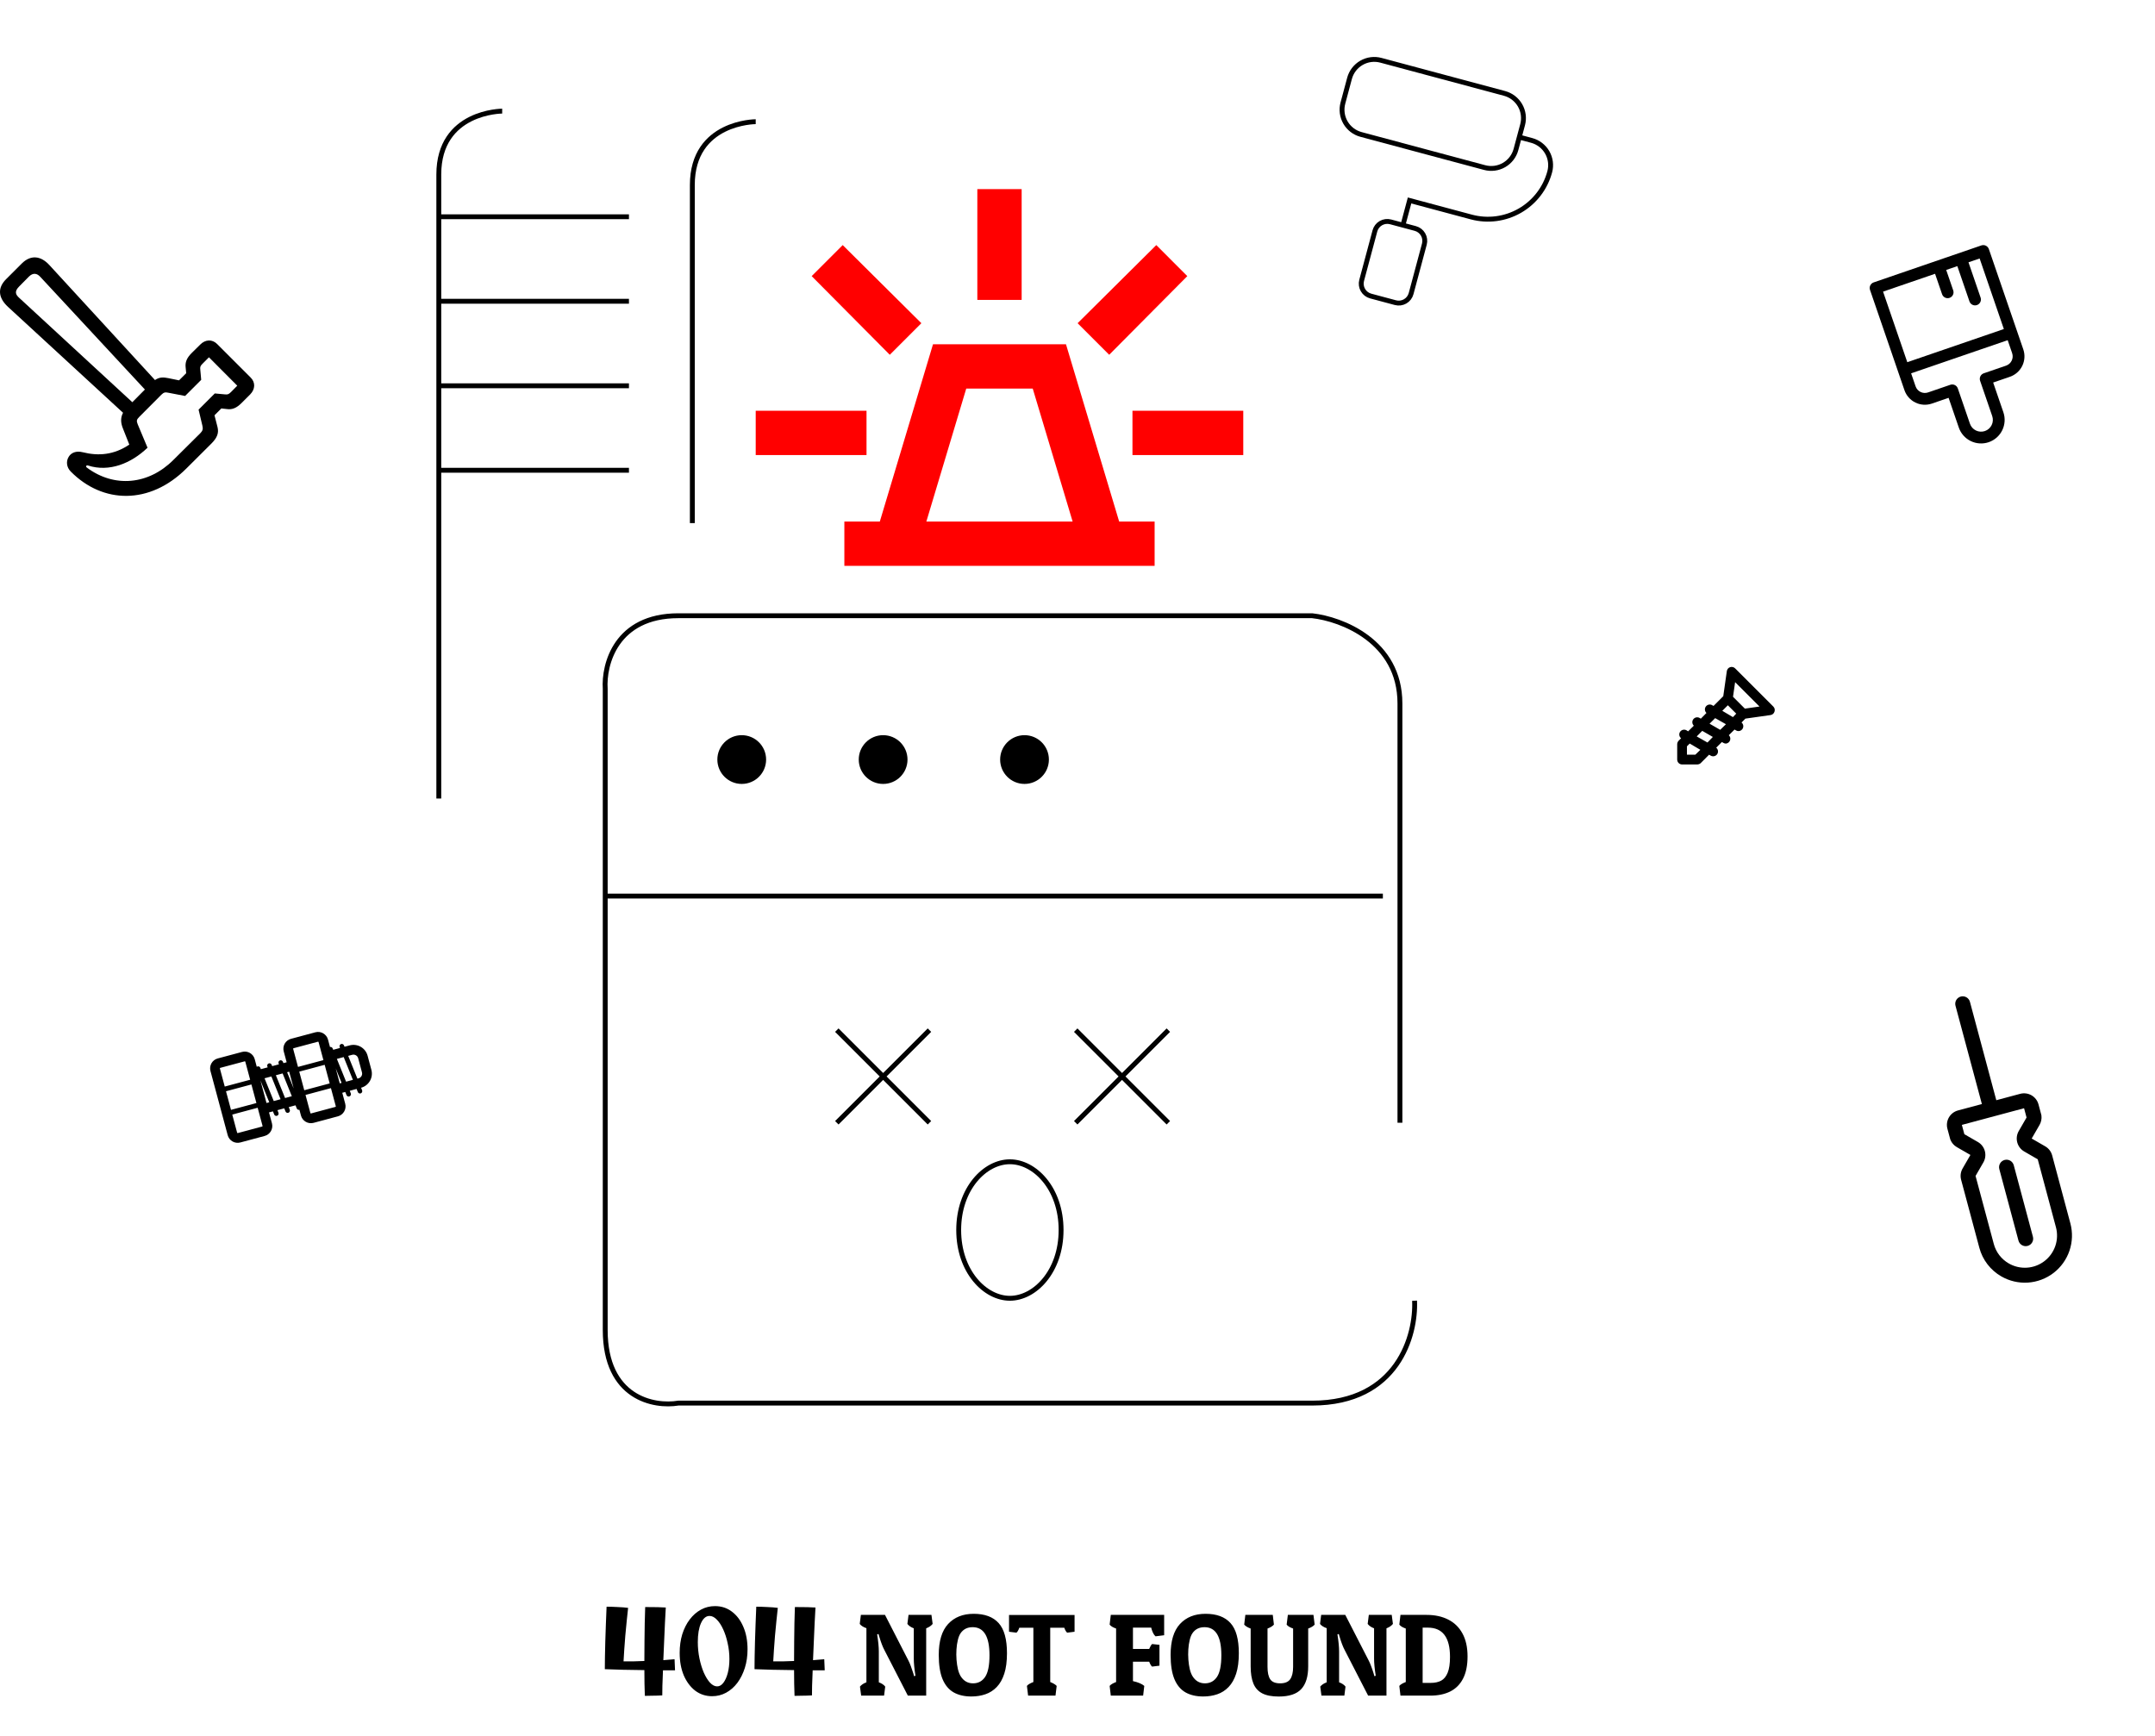 <svg width="442" height="356" viewBox="0 0 442 356" fill="none" xmlns="http://www.w3.org/2000/svg">
<g clipPath="url(#clip0_592_16538)">
<path d="M384.297 57.925C383.994 58.029 383.745 58.249 383.604 58.537C383.463 58.825 383.443 59.157 383.547 59.46L390.61 80.027C390.991 81.138 391.799 82.052 392.854 82.568C393.377 82.824 393.945 82.974 394.525 83.01C395.106 83.046 395.688 82.967 396.238 82.778L399.666 81.601L401.759 87.695C402.175 88.907 403.056 89.904 404.207 90.467C405.359 91.03 406.686 91.112 407.899 90.696C409.111 90.28 410.108 89.399 410.671 88.247C411.234 87.096 411.316 85.768 410.9 84.556L408.807 78.462L412.235 77.285C413.346 76.903 414.26 76.096 414.776 75.04C415.292 73.985 415.367 72.767 414.986 71.656L407.923 51.089C407.819 50.786 407.598 50.537 407.311 50.396C407.023 50.255 406.691 50.235 406.388 50.339L384.297 57.925ZM406.03 53.017L411 67.49L391.195 74.291L386.224 59.818L396.889 56.156L398.328 60.345C398.432 60.648 398.652 60.898 398.94 61.038C399.228 61.179 399.56 61.2 399.863 61.095C400.166 60.991 400.415 60.771 400.556 60.483C400.696 60.196 400.717 59.864 400.613 59.56L399.174 55.371L401.459 54.586L403.944 61.823C404.048 62.126 404.269 62.375 404.557 62.516C404.844 62.656 405.176 62.677 405.479 62.573C405.782 62.469 406.032 62.249 406.172 61.961C406.313 61.673 406.334 61.341 406.23 61.038L403.745 53.801L406.03 53.017ZM391.979 76.576L411.785 69.775L412.7 72.441C413.061 73.492 412.501 74.638 411.45 74.999L406.879 76.569C406.576 76.673 406.327 76.893 406.186 77.181C406.046 77.469 406.025 77.801 406.129 78.104L408.614 85.341C408.822 85.947 408.781 86.611 408.5 87.186C408.219 87.762 407.72 88.203 407.114 88.411C406.508 88.619 405.844 88.578 405.268 88.296C404.692 88.015 404.252 87.516 404.044 86.91L401.559 79.674C401.455 79.371 401.234 79.121 400.947 78.981C400.659 78.84 400.327 78.819 400.024 78.923L395.453 80.493C394.402 80.854 393.256 80.294 392.895 79.242L391.979 76.576Z" fill="black"/>
</g>
<path d="M1.238 57.276L4.502 54.013C6.298 52.258 8.344 52.402 10.162 54.406L31.788 77.952C32.675 77.332 33.501 77.353 34.513 77.559L36.723 78.014L38.19 76.547L38.086 75.453C37.942 74.317 38.273 73.449 39.326 72.396L41.061 70.682C42.114 69.608 43.519 69.546 44.53 70.558L51.409 77.435C52.421 78.448 52.359 79.832 51.305 80.906L49.57 82.641C48.518 83.694 47.629 84.066 46.513 83.9L45.398 83.777L43.994 85.181L44.614 87.598C44.902 88.795 44.593 89.766 43.291 91.047L38.19 96.128C30.692 103.584 21.088 103.357 14.52 96.727C13.611 95.819 13.528 94.579 14.107 93.671C14.582 92.885 15.593 92.411 16.977 92.762C20.179 93.566 23.381 93.319 26.52 91.192L25.198 87.845C24.702 86.606 24.743 85.595 25.239 84.665L1.631 62.935C-0.352 61.099 -0.579 59.096 1.239 57.277M17.804 95.901C23.443 100.116 30.465 99.434 35.547 94.353L41.102 88.838C41.598 88.342 41.661 87.95 41.516 87.33L40.731 84.025L44.056 80.7L46.082 80.886C46.68 80.948 46.865 80.907 47.361 80.432L48.663 79.11L42.859 73.285L41.537 74.606C41.062 75.082 41.02 75.268 41.083 75.867L41.268 77.912L37.964 81.216L34.535 80.556C33.936 80.432 33.627 80.432 33.11 80.948L28.523 85.553C28.027 86.049 27.965 86.338 28.234 86.999L30.259 91.832C26.871 95.075 22.389 96.872 18.072 95.488C17.887 95.426 17.762 95.468 17.7 95.55C17.639 95.653 17.639 95.756 17.804 95.9M3.924 58.764C2.87 59.818 3.242 60.458 3.944 61.099L27.14 82.498L29.722 79.895L8.26 56.78C7.62 56.077 6.814 55.871 5.946 56.718L3.924 58.764Z" fill="black"/>
<g clipPath="url(#clip1_592_16538)">
<path d="M276.795 16.075C277.155 14.73 278.035 13.583 279.241 12.887C280.446 12.191 281.879 12.002 283.224 12.363L308.58 19.157C309.925 19.517 311.072 20.397 311.768 21.603C312.464 22.809 312.653 24.242 312.292 25.587L310.933 30.658C310.573 32.003 309.693 33.149 308.487 33.846C307.282 34.542 305.849 34.73 304.504 34.37L279.148 27.576C277.803 27.216 276.656 26.336 275.96 25.13C275.264 23.924 275.075 22.491 275.436 21.146L276.795 16.075Z" stroke="black" strokeWidth="2" strokeLinecap="round" strokeLinejoin="round"/>
<path d="M311.613 28.122L314.149 28.802C315.493 29.162 316.64 30.042 317.336 31.248C318.033 32.454 318.221 33.887 317.861 35.232C316.96 38.594 314.76 41.461 311.746 43.201C308.731 44.942 305.148 45.413 301.786 44.513L289.108 41.115L287.749 46.187M281.999 47.363C282.179 46.691 282.619 46.117 283.222 45.769C283.825 45.421 284.541 45.327 285.214 45.507L290.285 46.866C290.958 47.046 291.531 47.486 291.879 48.089C292.227 48.692 292.321 49.408 292.141 50.081L289.424 60.223C289.243 60.896 288.803 61.469 288.201 61.817C287.598 62.165 286.881 62.26 286.209 62.079L281.138 60.721C280.465 60.54 279.892 60.1 279.544 59.498C279.196 58.895 279.101 58.178 279.281 57.506L281.999 47.363Z" stroke="black" strokeWidth="2" strokeLinecap="round" strokeLinejoin="round"/>
</g>
<g clipPath="url(#clip2_592_16538)">
<path d="M44.667 217.099L49.662 215.761C50.782 215.461 51.945 216.132 52.246 217.253L52.665 218.812C52.721 218.768 52.787 218.739 52.856 218.725C52.926 218.71 52.998 218.712 53.067 218.729C53.136 218.747 53.2 218.78 53.254 218.825C53.309 218.871 53.352 218.928 53.381 218.993L53.505 219.3L54.906 218.925L54.846 218.776C54.723 218.509 54.863 218.186 55.15 218.109C55.369 218.05 55.604 218.163 55.703 218.371L55.827 218.678L57.215 218.307L57.154 218.158C57.032 217.89 57.172 217.567 57.459 217.49C57.677 217.432 57.912 217.545 58.012 217.752L58.137 218.06L58.793 217.883L58.197 215.663C58.123 215.395 58.103 215.114 58.139 214.838C58.174 214.562 58.264 214.296 58.403 214.055C58.542 213.814 58.728 213.603 58.949 213.434C59.171 213.266 59.423 213.143 59.693 213.073L64.689 211.734C65.809 211.434 66.972 212.105 67.273 213.226L67.682 214.751C67.788 214.727 67.9 214.74 67.997 214.789C68.094 214.837 68.172 214.918 68.216 215.018L68.341 215.326L69.741 214.95L69.681 214.801C69.558 214.534 69.698 214.211 69.985 214.134C70.204 214.075 70.439 214.188 70.538 214.396L70.663 214.703L71.722 214.42C72.103 214.318 72.499 214.292 72.89 214.343C73.281 214.394 73.657 214.522 73.999 214.719C74.34 214.916 74.639 215.179 74.879 215.491C75.119 215.804 75.295 216.161 75.397 216.541L76.172 219.438C76.378 220.205 76.271 221.023 75.874 221.711C75.478 222.399 74.825 222.903 74.059 223.11L74.26 223.608C74.383 223.875 74.243 224.198 73.956 224.275C73.847 224.304 73.732 224.294 73.631 224.246C73.529 224.198 73.448 224.116 73.402 224.013L73.137 223.357L71.737 223.733L71.938 224.23C72.061 224.497 71.92 224.82 71.633 224.897C71.525 224.927 71.41 224.917 71.308 224.869C71.207 224.821 71.126 224.738 71.08 224.635L70.814 223.98L70.203 224.143L70.805 226.385C71.106 227.506 70.433 228.67 69.313 228.971L64.313 230.31C63.773 230.453 63.198 230.376 62.714 230.097C62.229 229.817 61.875 229.358 61.729 228.818L61.411 227.636C61.305 227.661 61.194 227.648 61.096 227.6C60.998 227.551 60.92 227.47 60.875 227.37L60.61 226.714L59.224 227.085L59.425 227.583C59.548 227.85 59.407 228.173 59.121 228.25C59.012 228.28 58.897 228.269 58.796 228.221C58.694 228.173 58.613 228.091 58.567 227.988L58.302 227.332L56.901 227.708L57.103 228.205C57.226 228.472 57.085 228.795 56.798 228.872C56.69 228.902 56.575 228.892 56.473 228.844C56.372 228.796 56.291 228.713 56.245 228.61L55.979 227.955L55.177 228.169L55.779 230.412C56.079 231.532 55.407 232.696 54.286 232.997L49.287 234.336C48.746 234.479 48.171 234.403 47.687 234.123C47.203 233.844 46.849 233.384 46.703 232.844L43.171 219.689C43.097 219.421 43.077 219.141 43.112 218.864C43.148 218.588 43.237 218.322 43.377 218.081C43.516 217.84 43.702 217.629 43.923 217.46C44.145 217.292 44.397 217.169 44.667 217.099ZM54.66 226.239L55.225 226.086L53.414 221.604L54.66 226.239ZM45.169 219.035C45.143 219.042 45.122 219.059 45.109 219.082C45.095 219.104 45.092 219.131 45.099 219.157L45.102 219.167L46.096 222.866L51.307 221.469L50.314 217.771C50.31 217.757 50.304 217.744 50.295 217.733C50.286 217.722 50.274 217.713 50.262 217.706C50.25 217.698 50.236 217.693 50.222 217.691C50.208 217.689 50.193 217.689 50.179 217.693L45.18 219.032L45.169 219.035ZM51.566 222.435L46.355 223.831L47.379 227.646L52.591 226.249L51.566 222.435ZM47.637 228.612L48.636 232.327C48.639 232.34 48.646 232.353 48.655 232.364C48.664 232.376 48.675 232.385 48.688 232.392C48.718 232.409 48.748 232.411 48.771 232.405L53.77 231.065C53.793 231.06 53.817 231.044 53.835 231.013C53.842 231.001 53.847 230.987 53.85 230.973C53.852 230.959 53.851 230.945 53.848 230.931L52.85 227.214L47.637 228.612ZM58.891 219.928L60.238 223.261L59.312 219.816L58.891 219.928ZM69.685 222.212L70.061 222.111L68.861 219.142L69.685 222.212ZM56.148 225.839L57.548 225.464L55.66 220.794L54.26 221.169L56.148 225.839ZM56.582 220.547L58.47 225.217L59.856 224.846L57.969 220.175L56.582 220.547ZM69.095 217.194L70.983 221.864L72.383 221.489L70.495 216.819L69.095 217.194ZM71.417 216.572L73.305 221.242L73.534 221.181C73.661 221.148 73.78 221.089 73.884 221.009C73.988 220.929 74.076 220.829 74.142 220.715C74.207 220.602 74.25 220.476 74.267 220.346C74.284 220.215 74.275 220.083 74.241 219.956L73.464 217.059C73.395 216.803 73.227 216.585 72.998 216.452C72.768 216.319 72.495 216.284 72.239 216.352L71.417 216.572ZM60.195 215.009C60.17 215.016 60.148 215.033 60.135 215.055C60.122 215.078 60.118 215.105 60.125 215.13L60.128 215.14L61.122 218.84L66.334 217.442L65.341 213.745C65.337 213.731 65.33 213.718 65.321 213.707C65.312 213.696 65.301 213.686 65.288 213.68C65.276 213.672 65.262 213.667 65.248 213.665C65.234 213.662 65.219 213.663 65.206 213.667L60.206 215.006L60.195 215.009ZM66.593 218.408L61.381 219.805L62.405 223.62L67.618 222.223L66.593 218.408ZM62.663 224.585L63.662 228.3C63.666 228.314 63.672 228.327 63.681 228.338C63.691 228.349 63.702 228.358 63.714 228.365C63.745 228.383 63.774 228.384 63.797 228.378L68.797 227.039C68.819 227.033 68.844 227.017 68.862 226.986C68.869 226.974 68.874 226.96 68.876 226.946C68.878 226.932 68.878 226.918 68.874 226.904L67.877 223.188L62.663 224.585Z" fill="black"/>
</g>
<path d="M415.877 255.549C415.682 255.601 415.479 255.614 415.279 255.588C415.079 255.562 414.887 255.496 414.712 255.396C414.538 255.295 414.385 255.161 414.262 255.001C414.139 254.841 414.05 254.658 413.997 254.464L410.068 239.799C409.963 239.407 410.018 238.988 410.221 238.636C410.424 238.283 410.759 238.026 411.152 237.921C411.545 237.815 411.963 237.87 412.316 238.073C412.668 238.276 412.925 238.611 413.031 239.004L416.96 253.668C417.013 253.863 417.026 254.066 417 254.266C416.974 254.466 416.909 254.658 416.808 254.833C416.708 255.008 416.573 255.161 416.414 255.284C416.254 255.406 416.071 255.496 415.877 255.549ZM410.476 261.802C409.374 261.17 408.409 260.326 407.636 259.318C406.863 258.311 406.297 257.16 405.971 255.932L402.236 241.993C402.13 241.605 402.102 241.199 402.154 240.799C402.207 240.399 402.338 240.014 402.54 239.665L404.14 236.895L401.346 235.282C400.767 234.947 400.313 234.432 400.054 233.816C400.026 233.751 400.003 233.685 399.985 233.617L399.423 231.522C399.213 230.737 399.324 229.9 399.73 229.196C400.137 228.492 400.806 227.978 401.592 227.767L406.493 226.455L401.08 206.286C401.028 206.091 401.014 205.888 401.041 205.689C401.067 205.489 401.132 205.296 401.233 205.122C401.334 204.947 401.468 204.794 401.628 204.672C401.788 204.549 401.97 204.459 402.165 204.407C402.36 204.355 402.563 204.341 402.762 204.368C402.962 204.394 403.155 204.459 403.329 204.56C403.504 204.661 403.657 204.795 403.779 204.955C403.902 205.115 403.992 205.297 404.044 205.492L409.45 225.668L414.349 224.357C414.738 224.253 415.144 224.226 415.543 224.279C415.943 224.331 416.328 224.462 416.677 224.663C417.025 224.865 417.331 225.133 417.576 225.453C417.822 225.772 418.002 226.137 418.106 226.526L418.667 228.621C418.685 228.688 418.699 228.757 418.708 228.826C418.788 229.487 418.652 230.155 418.322 230.733L416.709 233.527L419.481 235.127C419.83 235.328 420.136 235.596 420.381 235.915C420.626 236.234 420.805 236.599 420.909 236.987L424.643 250.928C425.137 252.774 425.073 254.726 424.458 256.535C423.844 258.345 422.707 259.932 421.191 261.096C419.674 262.26 417.847 262.948 415.94 263.074C414.033 263.199 412.131 262.757 410.476 261.802ZM412.009 259.146C413.139 259.799 414.438 260.101 415.74 260.016C417.043 259.931 418.291 259.461 419.326 258.667C420.362 257.872 421.139 256.788 421.558 255.553C421.978 254.317 422.022 252.984 421.684 251.723L417.948 237.784L415.175 236.183C414.471 235.776 413.957 235.106 413.746 234.321C413.536 233.535 413.646 232.698 414.053 231.993L415.655 229.217L415.146 227.312L402.387 230.73L402.898 232.636L405.673 234.238C406.378 234.645 406.892 235.315 407.102 236.101C407.313 236.887 407.203 237.724 406.796 238.428L405.196 241.199L408.933 255.139C409.155 255.977 409.541 256.763 410.069 257.451C410.598 258.138 411.257 258.715 412.009 259.146Z" fill="black"/>
<path d="M363.71 144.918L355.88 137.088C355.749 136.956 355.583 136.863 355.401 136.82C355.22 136.777 355.03 136.786 354.853 136.845C354.676 136.904 354.519 137.012 354.4 137.155C354.282 137.299 354.205 137.473 354.18 137.658L353.45 142.798L351.45 144.798L351.12 144.608C350.905 144.503 350.659 144.479 350.427 144.54C350.196 144.601 349.994 144.744 349.859 144.941C349.723 145.138 349.663 145.378 349.689 145.616C349.715 145.854 349.825 146.074 350 146.238L348.85 147.408L348.52 147.218C348.305 147.119 348.062 147.1 347.835 147.163C347.607 147.227 347.409 147.368 347.276 147.564C347.143 147.759 347.084 147.995 347.108 148.23C347.133 148.465 347.24 148.684 347.41 148.848L346.24 150.008L345.92 149.798C345.806 149.732 345.68 149.689 345.549 149.672C345.418 149.655 345.285 149.663 345.158 149.698C345.031 149.732 344.911 149.791 344.807 149.872C344.703 149.953 344.615 150.053 344.55 150.168C344.437 150.374 344.4 150.613 344.446 150.843C344.492 151.074 344.617 151.281 344.8 151.428L344.29 151.938C344.197 152.032 344.126 152.144 344.08 152.268C344.029 152.388 344.002 152.517 344 152.648V155.798C344 156.063 344.105 156.317 344.293 156.505C344.48 156.693 344.735 156.798 345 156.798H348.13C348.261 156.796 348.39 156.769 348.51 156.718C348.634 156.672 348.746 156.601 348.84 156.508L350.54 154.798L350.87 154.988C350.984 155.054 351.109 155.098 351.239 155.116C351.37 155.134 351.502 155.126 351.63 155.092C351.757 155.059 351.876 155.001 351.981 154.921C352.086 154.841 352.174 154.742 352.24 154.628C352.357 154.422 352.397 154.181 352.353 153.949C352.309 153.716 352.184 153.507 352 153.358L353.17 152.198L353.5 152.388C353.649 152.473 353.818 152.517 353.99 152.518C354.181 152.501 354.364 152.429 354.515 152.31C354.667 152.192 354.781 152.033 354.844 151.851C354.908 151.67 354.917 151.474 354.872 151.287C354.827 151.1 354.729 150.93 354.59 150.798L355.76 149.638L356.09 149.828C356.239 149.913 356.408 149.957 356.58 149.958C356.784 149.954 356.982 149.888 357.148 149.769C357.313 149.649 357.438 149.481 357.506 149.289C357.573 149.096 357.58 148.887 357.526 148.69C357.471 148.494 357.357 148.318 357.2 148.188L357.99 147.398L363.14 146.668C363.325 146.642 363.499 146.564 363.642 146.444C363.785 146.324 363.892 146.166 363.95 145.988C364.019 145.806 364.032 145.607 363.99 145.417C363.947 145.227 363.85 145.054 363.71 144.918ZM347.72 154.798H346V153.078L346.57 152.508L348.75 153.798L347.72 154.798ZM350.21 152.298L348 151.048L349.14 149.908L351.31 151.158L350.21 152.298ZM352.82 149.698L350.64 148.438L351.79 147.298L354 148.548L352.82 149.698ZM355.43 147.088L353.25 145.798L354.39 144.658L356.11 146.378L355.43 147.088ZM357.88 145.348L355.45 142.918L355.88 139.918L360.88 144.918L357.88 145.348Z" fill="black"/>
<path d="M90 163.793V35.793C90 22.793 103 22.793 103 22.793M90 44.46H129M90 61.793H129M90 79.126H129M90 96.46H129M142 107.293V37.96C142 24.96 155 24.96 155 24.96" stroke="black" strokeWidth="4" strokeLinecap="round" strokeLinejoin="round"/>
<path d="M290.133 266.793C290.467 273.793 286.733 287.793 269.133 287.793C251.533 287.793 175.133 287.793 139.133 287.793C134.133 288.626 124.133 286.793 124.133 272.793C124.133 262.992 124.133 221.086 124.133 183.793M287.133 230.293C287.133 206.96 287.133 157.093 287.133 144.293C287.133 131.492 275.133 126.959 269.133 126.293C231.133 126.293 151.933 126.293 139.133 126.293C126.333 126.293 123.8 136.293 124.133 141.293C124.133 152.689 124.133 167.818 124.133 183.793M124.133 183.793H283.633M190.633 211.293L171.633 230.293M171.633 211.293L190.633 230.293M239.633 211.293L220.633 230.293M220.633 211.293L239.633 230.293" stroke="black" strokeWidth="12" strokeLinecap="round" strokeLinejoin="round"/>
<path d="M217.633 252.293C217.633 260.794 212.243 266.293 207.133 266.293C202.022 266.293 196.633 260.794 196.633 252.293C196.633 243.792 202.022 238.293 207.133 238.293C212.243 238.293 217.633 243.792 217.633 252.293Z" stroke="black" strokeWidth="7"/>
<circle cx="152.133" cy="155.793" r="5" fill="black"/>
<circle cx="181.133" cy="155.793" r="5" fill="black"/>
<circle cx="210.133" cy="155.793" r="5" fill="black"/>
<path d="M173.182 116.066V106.975H180.455L191.364 70.611H218.636L229.545 106.975H236.818V116.066H173.182ZM190 106.975H220L211.818 79.702H198.182L190 106.975ZM200.455 61.52V38.793H209.545V61.52H200.455ZM227.5 72.77L221.023 66.293L237.159 50.27L243.523 56.634L227.5 72.77ZM232.273 93.338V84.248H255V93.338H232.273ZM182.5 72.77L166.477 56.634L172.841 50.27L188.977 66.293L182.5 72.77ZM155 93.338V84.248H177.727V93.338H155Z" fill="#FF0000"/>
<path d="M132.26 347.841C132.228 347.089 132.204 346.249 132.188 345.321C132.188 344.377 132.18 343.457 132.164 342.561C130.596 342.545 129.108 342.521 127.7 342.489C126.308 342.457 125.092 342.417 124.052 342.369C124.052 341.681 124.06 340.849 124.076 339.873C124.092 338.897 124.116 337.833 124.148 336.681C124.18 335.529 124.22 334.345 124.268 333.129C124.316 331.913 124.364 330.721 124.412 329.553C125.1 329.553 125.86 329.577 126.692 329.625C127.524 329.657 128.236 329.713 128.828 329.793C128.732 330.609 128.636 331.513 128.54 332.505C128.444 333.481 128.348 334.481 128.252 335.505C128.172 336.513 128.1 337.473 128.036 338.385C127.972 339.297 127.924 340.089 127.892 340.761C128.596 340.761 129.308 340.761 130.028 340.761C130.748 340.745 131.46 340.721 132.164 340.689C132.164 340.545 132.164 340.401 132.164 340.257C132.164 339.057 132.172 337.833 132.188 336.585C132.204 335.321 132.22 334.097 132.236 332.913C132.268 331.713 132.3 330.617 132.332 329.625C133.356 329.625 134.212 329.633 134.9 329.649C135.604 329.665 136.156 329.689 136.556 329.721C136.508 330.585 136.452 331.617 136.388 332.817C136.34 334.017 136.284 335.281 136.22 336.609C136.156 337.937 136.1 339.241 136.052 340.521C136.964 340.457 137.732 340.393 138.356 340.329L138.452 342.609C137.636 342.609 136.812 342.609 135.98 342.609C135.932 343.809 135.892 344.865 135.86 345.777C135.844 346.689 135.836 347.345 135.836 347.745C135.564 347.761 135.212 347.777 134.78 347.793C134.348 347.809 133.9 347.817 133.436 347.817C132.988 347.833 132.596 347.841 132.26 347.841ZM146.052 347.913C144.756 347.913 143.604 347.537 142.596 346.785C141.604 346.017 140.82 344.969 140.244 343.641C139.684 342.297 139.404 340.761 139.404 339.033C139.404 337.657 139.58 336.385 139.932 335.217C140.3 334.049 140.812 333.033 141.468 332.169C142.124 331.305 142.892 330.633 143.772 330.153C144.652 329.673 145.612 329.433 146.652 329.433C147.964 329.433 149.116 329.809 150.108 330.561C151.116 331.313 151.9 332.353 152.46 333.681C153.036 335.009 153.324 336.545 153.324 338.289C153.324 339.665 153.14 340.937 152.772 342.105C152.404 343.273 151.892 344.297 151.236 345.177C150.58 346.041 149.812 346.713 148.932 347.193C148.052 347.673 147.092 347.913 146.052 347.913ZM147.084 345.897C147.564 345.897 147.988 345.657 148.356 345.177C148.74 344.681 149.044 344.009 149.268 343.161C149.492 342.313 149.604 341.353 149.604 340.281C149.604 339.161 149.484 338.081 149.244 337.041C149.02 335.985 148.716 335.041 148.332 334.209C147.948 333.361 147.508 332.689 147.012 332.193C146.532 331.697 146.036 331.449 145.524 331.449C144.804 331.449 144.22 331.945 143.772 332.937C143.34 333.913 143.124 335.201 143.124 336.801C143.124 337.953 143.236 339.073 143.46 340.161C143.684 341.233 143.98 342.201 144.348 343.065C144.732 343.929 145.156 344.617 145.62 345.129C146.1 345.641 146.588 345.897 147.084 345.897ZM162.963 347.841C162.931 347.089 162.907 346.249 162.891 345.321C162.891 344.377 162.883 343.457 162.867 342.561C161.299 342.545 159.811 342.521 158.403 342.489C157.011 342.457 155.795 342.417 154.755 342.369C154.755 341.681 154.763 340.849 154.779 339.873C154.795 338.897 154.819 337.833 154.851 336.681C154.883 335.529 154.923 334.345 154.971 333.129C155.019 331.913 155.067 330.721 155.115 329.553C155.803 329.553 156.563 329.577 157.395 329.625C158.227 329.657 158.939 329.713 159.531 329.793C159.435 330.609 159.339 331.513 159.243 332.505C159.147 333.481 159.051 334.481 158.955 335.505C158.875 336.513 158.803 337.473 158.739 338.385C158.675 339.297 158.627 340.089 158.595 340.761C159.299 340.761 160.011 340.761 160.731 340.761C161.451 340.745 162.163 340.721 162.867 340.689C162.867 340.545 162.867 340.401 162.867 340.257C162.867 339.057 162.875 337.833 162.891 336.585C162.907 335.321 162.923 334.097 162.939 332.913C162.971 331.713 163.003 330.617 163.035 329.625C164.059 329.625 164.915 329.633 165.603 329.649C166.307 329.665 166.859 329.689 167.259 329.721C167.211 330.585 167.155 331.617 167.091 332.817C167.043 334.017 166.987 335.281 166.923 336.609C166.859 337.937 166.803 339.241 166.755 340.521C167.667 340.457 168.435 340.393 169.059 340.329L169.155 342.609C168.339 342.609 167.515 342.609 166.683 342.609C166.635 343.809 166.595 344.865 166.563 345.777C166.547 346.689 166.539 347.345 166.539 347.745C166.267 347.761 165.915 347.777 165.483 347.793C165.051 347.809 164.603 347.817 164.139 347.817C163.691 347.833 163.299 347.841 162.963 347.841ZM180.25 338.746V345.062C180.844 345.281 181.281 345.574 181.562 345.941L181.328 347.793H176.629L176.383 345.941C176.68 345.574 177.121 345.281 177.707 345.062V333.965C177.051 333.73 176.594 333.438 176.336 333.086L176.57 331.234H181.516L186.297 340.551C186.477 340.887 186.648 341.281 186.812 341.734C186.984 342.18 187.156 342.68 187.328 343.234L187.492 343.809L187.762 343.715C187.535 342.293 187.422 341.125 187.422 340.211V333.988C186.828 333.762 186.391 333.461 186.109 333.086L186.344 331.234H191.043L191.289 333.086C190.992 333.461 190.551 333.762 189.965 333.988V347.793H186.203L181.375 338.406C181.031 337.758 180.688 336.855 180.344 335.699L180.18 335.148L179.91 335.242C180.137 336.664 180.25 337.832 180.25 338.746ZM206.535 339.098C206.535 340.762 206.352 342.16 205.984 343.293C205.617 344.426 205.102 345.336 204.438 346.023C203.781 346.711 203.008 347.207 202.117 347.512C201.234 347.816 200.273 347.969 199.234 347.969C197.805 347.969 196.59 347.688 195.59 347.125C194.598 346.555 193.84 345.645 193.316 344.395C192.801 343.145 192.543 341.492 192.543 339.438C192.543 336.594 193.184 334.48 194.465 333.098C195.754 331.707 197.504 331.012 199.715 331.012C201.98 331.012 203.684 331.645 204.824 332.91C205.965 334.168 206.535 336.23 206.535 339.098ZM202.949 339.508C202.949 335.672 201.797 333.754 199.492 333.754C198.414 333.754 197.59 334.168 197.02 334.996C196.785 335.34 196.598 335.805 196.457 336.391C196.316 336.969 196.223 337.609 196.176 338.312C196.129 339.016 196.133 339.723 196.188 340.434C196.242 341.137 196.34 341.789 196.48 342.391C196.629 342.992 196.824 343.48 197.066 343.855C197.676 344.801 198.512 345.273 199.574 345.273C200.637 345.273 201.465 344.832 202.059 343.949C202.652 343.059 202.949 341.578 202.949 339.508ZM208.469 334.879L206.957 334.691V331.258H220.398V334.691L218.887 334.879C218.676 334.73 218.477 334.395 218.289 333.871H215.406V345.004C216.031 345.254 216.473 345.52 216.73 345.801L216.484 347.793H210.871L210.625 345.801C210.836 345.527 211.277 345.262 211.949 345.004V333.871H209.066C208.879 334.395 208.68 334.73 208.469 334.879ZM227.594 333.227L227.828 331.234H238.773V335.406L237.004 335.629C236.629 335.309 236.332 334.715 236.113 333.848H232.375V338.219H235.703C235.906 337.734 236.105 337.398 236.301 337.211L237.812 337.375V341.652L236.301 341.84C236.105 341.691 235.906 341.355 235.703 340.832H232.375V344.816C233.445 345.059 234.219 345.387 234.695 345.801L234.461 347.793H227.828L227.594 345.801C227.805 345.527 228.246 345.262 228.918 345.004V334.035C228.254 333.801 227.812 333.531 227.594 333.227ZM254.09 339.098C254.09 340.762 253.906 342.16 253.539 343.293C253.172 344.426 252.656 345.336 251.992 346.023C251.336 346.711 250.562 347.207 249.672 347.512C248.789 347.816 247.828 347.969 246.789 347.969C245.359 347.969 244.145 347.688 243.145 347.125C242.152 346.555 241.395 345.645 240.871 344.395C240.355 343.145 240.098 341.492 240.098 339.438C240.098 336.594 240.738 334.48 242.02 333.098C243.309 331.707 245.059 331.012 247.27 331.012C249.535 331.012 251.238 331.645 252.379 332.91C253.52 334.168 254.09 336.23 254.09 339.098ZM250.504 339.508C250.504 335.672 249.352 333.754 247.047 333.754C245.969 333.754 245.145 334.168 244.574 334.996C244.34 335.34 244.152 335.805 244.012 336.391C243.871 336.969 243.777 337.609 243.73 338.312C243.684 339.016 243.688 339.723 243.742 340.434C243.797 341.137 243.895 341.789 244.035 342.391C244.184 342.992 244.379 343.48 244.621 343.855C245.23 344.801 246.066 345.273 247.129 345.273C248.191 345.273 249.02 344.832 249.613 343.949C250.207 343.059 250.504 341.578 250.504 339.508ZM268.316 341.793C268.316 343.887 267.84 345.441 266.887 346.457C265.941 347.473 264.406 347.98 262.281 347.98C260.859 347.98 259.727 347.762 258.883 347.324C258.039 346.879 257.434 346.199 257.066 345.285C256.699 344.371 256.516 343.207 256.516 341.793V334.035C255.898 333.809 255.457 333.539 255.191 333.227L255.426 331.234H261.051L261.285 333.227C261.027 333.531 260.59 333.801 259.973 334.035V341.887C259.973 343.043 260.16 343.898 260.535 344.453C260.91 345 261.586 345.273 262.562 345.273C263.539 345.273 264.227 344.992 264.625 344.43C265.023 343.859 265.223 343.012 265.223 341.887V334.035C264.559 333.801 264.117 333.531 263.898 333.227L264.145 331.234H269.395L269.641 333.227C269.383 333.531 268.941 333.801 268.316 334.035V341.793ZM274.656 338.746V345.062C275.25 345.281 275.688 345.574 275.969 345.941L275.734 347.793H271.035L270.789 345.941C271.086 345.574 271.527 345.281 272.113 345.062V333.965C271.457 333.73 271 333.438 270.742 333.086L270.977 331.234H275.922L280.703 340.551C280.883 340.887 281.055 341.281 281.219 341.734C281.391 342.18 281.562 342.68 281.734 343.234L281.898 343.809L282.168 343.715C281.941 342.293 281.828 341.125 281.828 340.211V333.988C281.234 333.762 280.797 333.461 280.516 333.086L280.75 331.234H285.449L285.695 333.086C285.398 333.461 284.957 333.762 284.371 333.988V347.793H280.609L275.781 338.406C275.438 337.758 275.094 336.855 274.75 335.699L274.586 335.148L274.316 335.242C274.543 336.664 274.656 337.832 274.656 338.746ZM293.371 347.793H287.242L287.008 345.801C287.219 345.527 287.66 345.262 288.332 345.004V334.035C287.668 333.801 287.227 333.531 287.008 333.227L287.242 331.234H292.598C294.316 331.234 295.805 331.559 297.062 332.207C298.32 332.848 299.289 333.801 299.969 335.066C300.656 336.324 301 337.883 301 339.742C301 341.602 300.691 343.125 300.074 344.312C299.457 345.5 298.578 346.379 297.438 346.949C296.297 347.512 294.941 347.793 293.371 347.793ZM292.867 333.848H291.789V345.18H293.512C294.316 345.18 295.008 345.027 295.586 344.723C296.164 344.41 296.609 343.867 296.922 343.094C297.242 342.32 297.402 341.238 297.402 339.848C297.402 335.848 295.891 333.848 292.867 333.848Z" fill="black"/>
<defs>
<clipPath id="clip0_592_16538">
<rect width="45.103" height="45.103" fill="white" transform="translate(385.674 100.033) rotate(-105)"/>
</clipPath>
<clipPath id="clip1_592_16538">
<rect width="63" height="63" fill="white" transform="translate(267.514) rotate(15)"/>
</clipPath>
<clipPath id="clip2_592_16538">
<rect width="32" height="32" fill="white" transform="translate(42 206.793)"/>
</clipPath>
</defs>
</svg>
